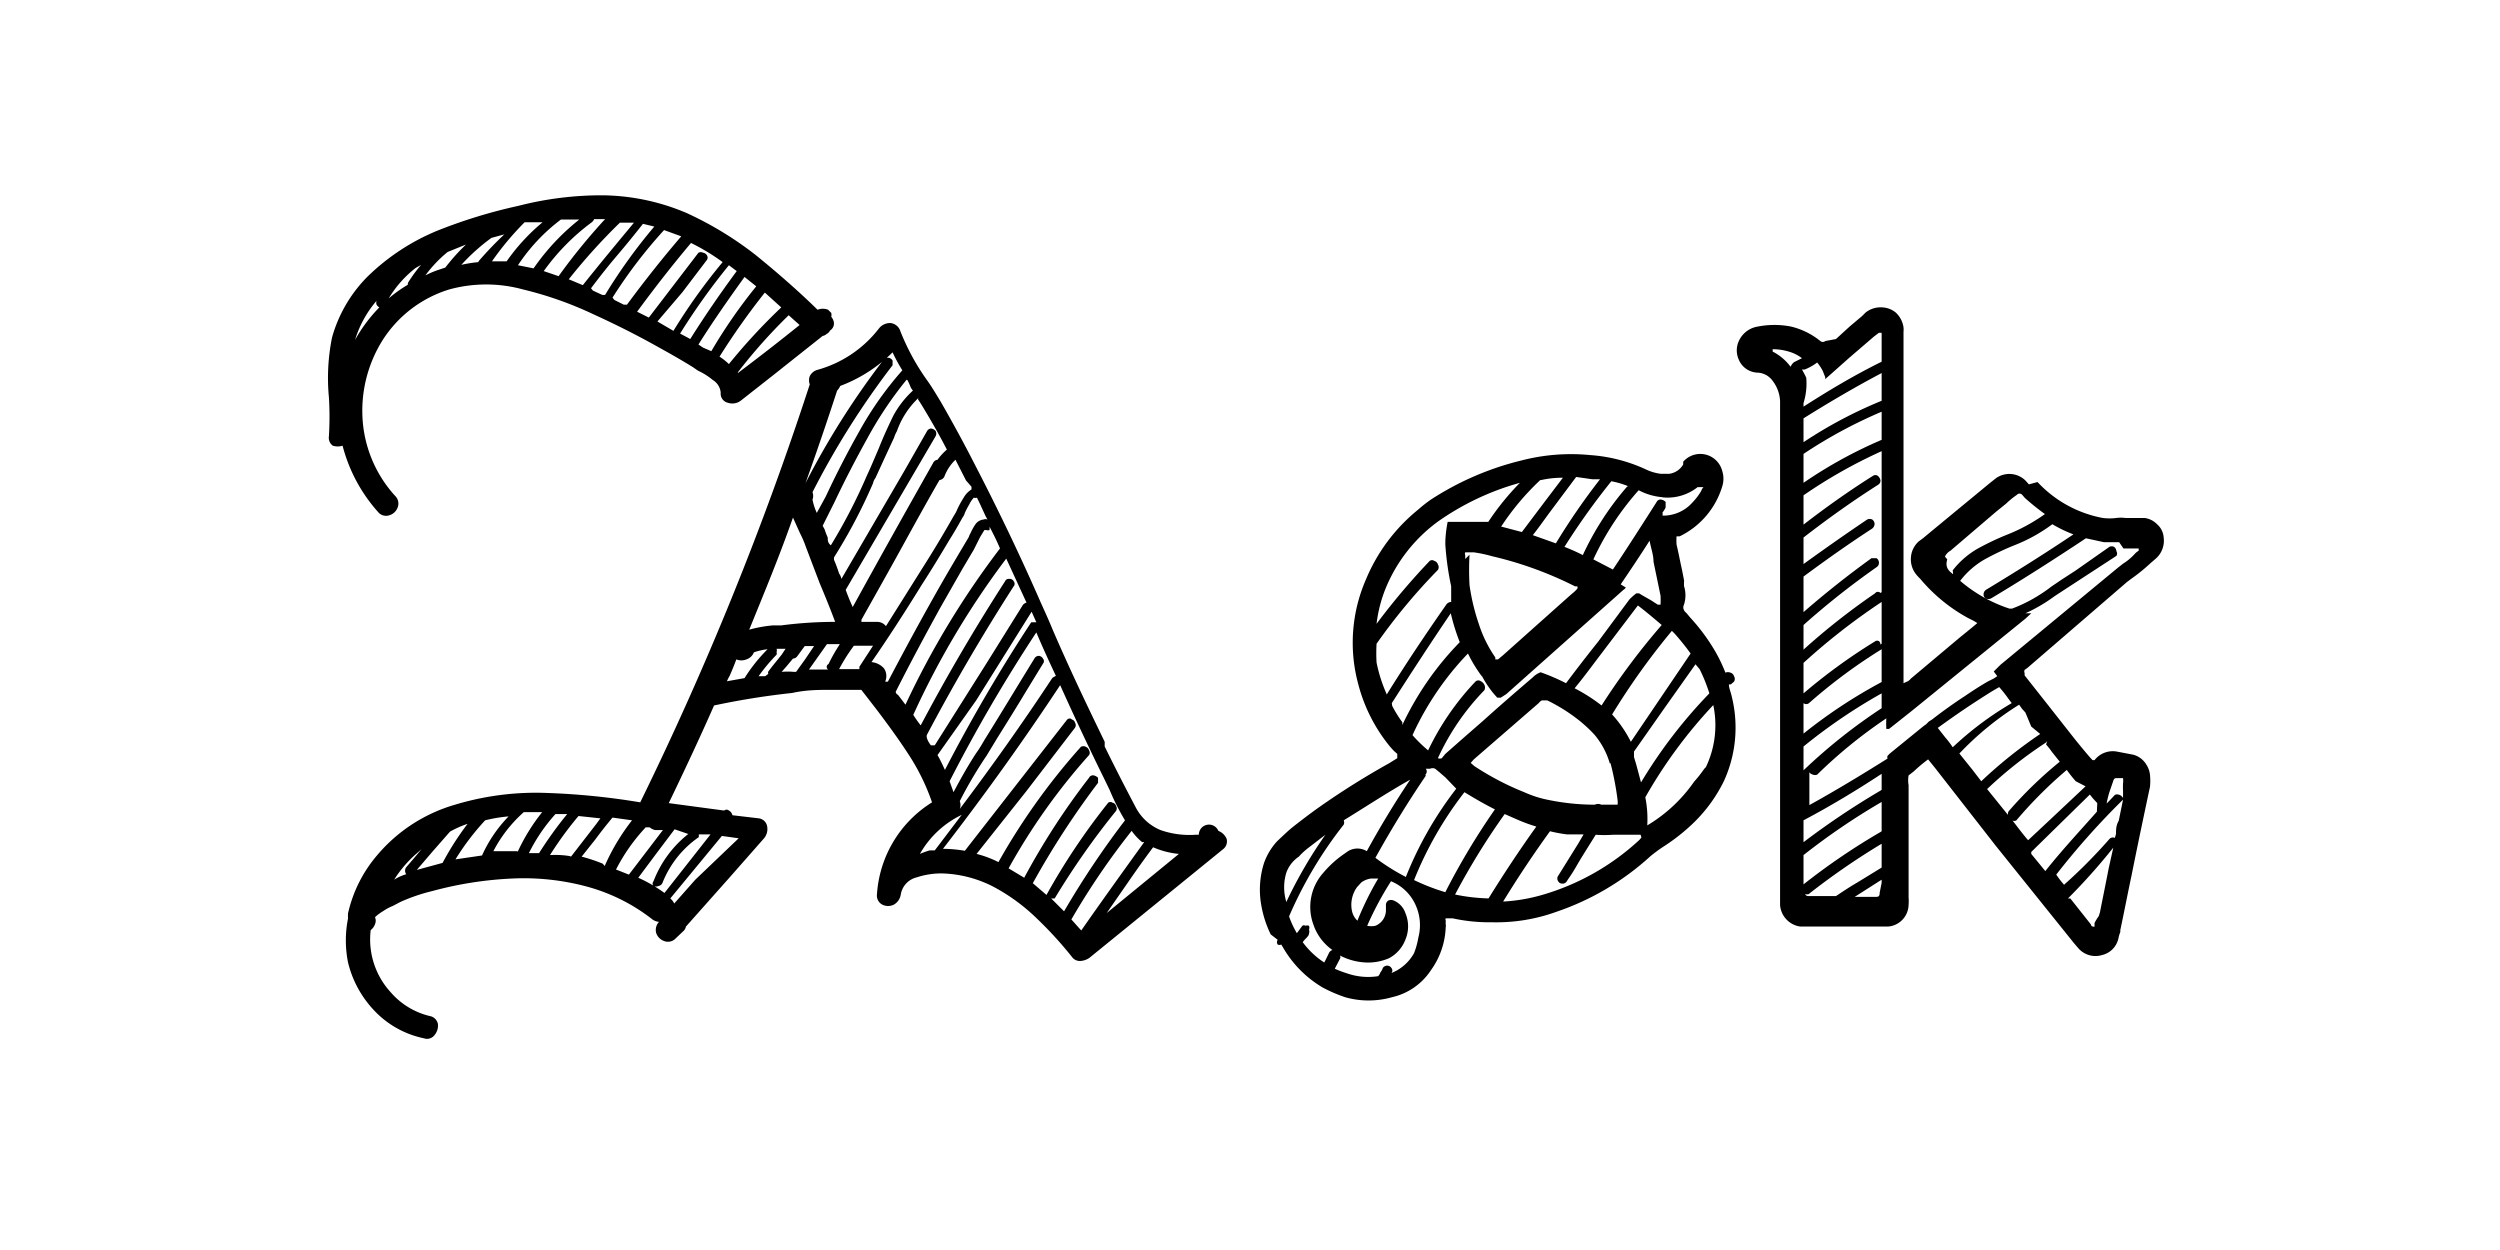 <svg id="레이어_1" data-name="레이어 1" xmlns="http://www.w3.org/2000/svg" viewBox="0 0 64 32"><title>Logo</title><path d="M21.34,8.22a.21.21,0,0,1-.09.24v0a.2.2,0,0,1-.09.09.19.19,0,0,1-.1.05l-1.26,1-.84.66a.36.36,0,0,1-.33.05.24.24,0,0,1-.18-.26.42.42,0,0,0-.2-.32,1.73,1.73,0,0,0-.38-.24l-.13-.09c-.29-.18-.59-.35-.88-.51-.55-.31-1.11-.59-1.68-.85a9.27,9.27,0,0,0-1.79-.63,3.57,3.57,0,0,0-1.89,0,3.1,3.1,0,0,0-1.7,1.29,3.4,3.4,0,0,0-.52,2,3.22,3.22,0,0,0,.84,2,.27.27,0,0,1,.06.29.32.32,0,0,1-.21.2.26.26,0,0,1-.28-.07,4.08,4.08,0,0,1-.92-1.71.42.42,0,0,1-.25,0,.25.25,0,0,1-.1-.24,8.17,8.17,0,0,0,0-1,5.23,5.23,0,0,1,.08-1.53,3.57,3.57,0,0,1,.9-1.55A5.6,5.6,0,0,1,11.21,5.9a13.17,13.17,0,0,1,2.06-.63A8.55,8.55,0,0,1,15.45,5a5.64,5.64,0,0,1,2.12.45,8.83,8.83,0,0,1,1.79,1.09c.54.44,1.07.9,1.57,1.39a.36.36,0,0,1,.27,0l.08.08a.21.21,0,0,1,0,.1A.31.31,0,0,1,21.34,8.22Zm9.85,13.05a.38.38,0,0,1,.21.2.25.25,0,0,1-.09.27l-1.07.87-2.35,1.91a.45.45,0,0,1-.22.08.25.25,0,0,1-.21-.08,9.75,9.75,0,0,0-.91-1,4.89,4.89,0,0,0-1.1-.81,3.05,3.05,0,0,0-1.32-.35,2,2,0,0,0-.66.1.54.54,0,0,0-.41.44.36.36,0,0,1-.18.26.33.33,0,0,1-.29,0,.26.26,0,0,1-.14-.26,3,3,0,0,1,1.41-2.36,5.49,5.49,0,0,0-.61-1.24c-.26-.4-.54-.78-.82-1.15l-.38-.49-.28,0-.32,0-.17,0c-.32,0-.64,0-1,.08a19.54,19.54,0,0,0-2,.32c-.37.84-.76,1.67-1.16,2.5l1.42.19,0,0s0,0,0,0a.09.09,0,0,1,.12,0,.18.18,0,0,1,.09.12l.68.08h0a.25.25,0,0,1,.21.21.37.37,0,0,1-.08.3l-.88,1-1.12,1.26a.21.21,0,0,1-.07.12l-.19.18a.27.27,0,0,1-.3.07.33.33,0,0,1-.2-.2.3.3,0,0,1,.07-.29h0a.34.34,0,0,1-.19-.08,4.72,4.72,0,0,0-1.68-.83,6.24,6.24,0,0,0-1.88-.2,9.42,9.42,0,0,0-2.05.32,4.66,4.66,0,0,0-.82.28l-.19.1a1.34,1.34,0,0,0-.26.14,1.15,1.15,0,0,0-.2.15.23.23,0,0,1,0,.18.33.33,0,0,1-.11.15,2,2,0,0,0,0,.48,2,2,0,0,0,.51,1.11,1.91,1.91,0,0,0,1,.61.26.26,0,0,1,.21.2.37.37,0,0,1-.08.28.24.24,0,0,1-.28.09,2.42,2.42,0,0,1-1.25-.69,2.71,2.71,0,0,1-.69-1.25,2.87,2.87,0,0,1,0-1.13.79.79,0,0,1,0-.13,3.45,3.45,0,0,1,.74-1.48,4.09,4.09,0,0,1,2-1.3,7.16,7.16,0,0,1,2.36-.3,18.09,18.09,0,0,1,2.38.24,82.06,82.06,0,0,0,4.34-10.7.3.3,0,0,1,0-.21.31.31,0,0,1,.19-.16,3,3,0,0,0,1.58-1.06.36.36,0,0,1,.3-.14.3.3,0,0,1,.25.21,5.85,5.85,0,0,0,.68,1.25c.13.18.24.37.35.55.31.54.61,1.09.89,1.64.6,1.16,1.16,2.33,1.68,3.52.1.22.2.44.29.66.43,1,.88,1.94,1.34,2.89l0,.12c.25.51.5,1,.78,1.53a1.26,1.26,0,0,0,.65.61,2.24,2.24,0,0,0,.89.12h.09A.26.26,0,0,1,31.19,21.27ZM9.09,8.7a3.91,3.91,0,0,1,.62-.83.23.23,0,0,1-.07-.07.16.16,0,0,1,0-.1A2.78,2.78,0,0,0,9.09,8.7Zm1.36-1.47a3.72,3.72,0,0,1,.33-.45l-.14.08a2.85,2.85,0,0,0-.69.78,3.36,3.36,0,0,1,.49-.35A.13.13,0,0,1,10.45,7.23Zm-.36,15.29a1.23,1.23,0,0,1,.31-.14.15.15,0,0,1,0-.18l.19-.22.2-.24-.16.14A3,3,0,0,0,10.09,22.52Zm1.24-.43a7.28,7.28,0,0,1,.64-1,2.57,2.57,0,0,0-.45.2l-.43.49-.42.49ZM11.4,6.85a5,5,0,0,1,.53-.59l-.47.19a3.26,3.26,0,0,0-.57.6,2.33,2.33,0,0,1,.33-.14ZM11.66,22l.68-.1a3.47,3.47,0,0,1,.68-1,3.76,3.76,0,0,0-.6.1A6.45,6.45,0,0,0,11.66,22Zm.59-15.31A9.4,9.4,0,0,1,12.91,6l-.33.09a5.12,5.12,0,0,0-.77.69A3.42,3.42,0,0,1,12.25,6.71Zm.33,0,.39,0a5.08,5.08,0,0,1,.92-1l-.3,0-.16,0h0A7.48,7.48,0,0,0,12.58,6.71Zm.68,15.1a4.93,4.93,0,0,1,.62-1h-.47a3.47,3.47,0,0,0-.78,1c.21,0,.42,0,.62,0A0,0,0,0,0,13.26,21.81Zm0-15,.4.08a5.79,5.79,0,0,1,1.17-1.25l-.42,0-.05,0A4.7,4.7,0,0,0,13.26,6.79Zm.28,15.05h.26a10.13,10.13,0,0,1,.72-1h-.3A4.37,4.37,0,0,0,13.54,21.84Zm.38-14.9.38.13a15.44,15.44,0,0,1,1.19-1.46h-.28a.21.21,0,0,1-.06.08A5.61,5.61,0,0,0,13.92,6.94Zm.69,15h0l.65-.84.11-.15-.56-.06a8.81,8.81,0,0,0-.73,1C14.27,21.88,14.44,21.89,14.61,21.92Zm0-14.77.31.13c.43-.54.87-1.07,1.31-1.6l-.36,0A15.16,15.16,0,0,0,14.56,7.15Zm.87,15h0v0A5.46,5.46,0,0,1,16.18,21l-.5-.07c-.15.18-.3.37-.44.56l-.35.44A4.26,4.26,0,0,1,15.43,22.11Zm-.3-14.73.24.11.07,0A13.69,13.69,0,0,1,16.75,5.8l-.29-.07c-.22.28-.44.55-.67.82S15.34,7.1,15.13,7.38Zm.55.24.24.12.08,0c.45-.61.91-1.19,1.39-1.75L17,5.89A12.32,12.32,0,0,0,15.68,7.62Zm.37,14.71h0l.87-1.14-.2,0a.37.37,0,0,1-.14-.07h0l-.05,0h-.05l0,0a4.69,4.69,0,0,0-.76,1.08Zm.73-14.16.41.24a14.78,14.78,0,0,1,1.26-1.76,5.45,5.45,0,0,0-.81-.49h0v0c-.48.57-.94,1.16-1.38,1.76l.3.15,1.27-1.66a.13.13,0,0,1,.12,0,.14.14,0,0,1,.1.07.11.11,0,0,1,0,.11l-.63.83Zm.44,13-.49.65-.44.59a3.77,3.77,0,0,1,.67.39l1.18-1.5-.3,0s0,0,0,.07a2.57,2.57,0,0,0-.93,1.17.13.13,0,0,1-.1.08.15.15,0,0,1-.13,0,.09.09,0,0,1,0-.12,2.84,2.84,0,0,1,.89-1.21Zm1.64.23-.43-.06L17.16,23h0s0,0,0,0a.38.38,0,0,1,.1.13l.54-.61ZM17.67,8.68c.37-.59.77-1.17,1.19-1.74l-.2-.15a16.8,16.8,0,0,0-1.25,1.75l.19.1Zm.54.31a13.29,13.29,0,0,1,1.15-1.66l-.3-.24c-.41.57-.81,1.14-1.18,1.73L18,8.9Zm.21.14a1.55,1.55,0,0,1,.24.19A15.07,15.07,0,0,1,20,7.87l-.42-.38A18.25,18.25,0,0,0,18.42,9.13Zm.19,8.31.45-.08a4.17,4.17,0,0,1,.59-.74,1.64,1.64,0,0,0-.35.08.31.31,0,0,1-.19.18.34.34,0,0,1-.26,0c-.05.14-.11.28-.17.42A1,1,0,0,0,18.61,17.44Zm.28-7.89c.53-.4,1.06-.81,1.58-1.23l-.28-.25,0,0a13.84,13.84,0,0,0-1.3,1.46Zm1.41,3.7c-.35,1-.73,1.91-1.12,2.87a3.26,3.26,0,0,1,.61-.11H20a10.66,10.66,0,0,1,1.38-.09c-.13-.35-.27-.69-.4-1L20.63,14a2.63,2.63,0,0,0-.15-.35Zm-.63,4a.06.06,0,0,1,0-.06c.11-.15.23-.29.34-.43l.1-.15a.12.12,0,0,1,.11,0s0,0,0,0a0,0,0,0,1,0,0H20.2l-.19,0h-.13a.11.11,0,0,1,0,.08.13.13,0,0,1,0,.07,4.79,4.79,0,0,0-.46.55l.17,0Zm.34-.05a1.55,1.55,0,0,1,.31,0l.06,0,.23-.32.23-.34H20.6l-.19.26a.14.14,0,0,1-.11.06l-.15.18ZM21.43,10q-.39,1.2-.81,2.37h0a20.57,20.57,0,0,1,2-3.16.14.14,0,0,1,.13-.05.14.14,0,0,1,.1.07s0,.07,0,.12a21,21,0,0,0-2.05,3.25.27.27,0,0,1,0,.19,1.5,1.5,0,0,0,.11.34l.23-.42c.27-.58.56-1.14.87-1.69a8.75,8.75,0,0,1,1.09-1.54,4.09,4.09,0,0,1-.25-.46,3.8,3.8,0,0,1-1.34.86A.41.41,0,0,1,21.43,10Zm-.22,7a4.4,4.4,0,0,1,.29-.51h-.33l-.46.65.49,0A.08.08,0,0,1,21.21,17Zm2-7.28a9.69,9.69,0,0,0-1,1.49c-.3.54-.58,1.08-.84,1.63l-.31.62.05.09a1.8,1.8,0,0,0,.08.21c0,.07,0,.14.08.2a14.25,14.25,0,0,0,.92-1.78l.1-.22.21-.49c.11-.28.23-.54.36-.81a2.42,2.42,0,0,1,.51-.66s0,0,0,0l-.05-.07A1.74,1.74,0,0,0,23.23,9.73Zm.3.47a2.15,2.15,0,0,0-.55.85.77.77,0,0,0-.07.16l-.26.56-.22.48a.31.31,0,0,0-.06.13,13.77,13.77,0,0,1-1,1.9v.06a3.62,3.62,0,0,1,.13.35.35.35,0,0,1,.06.14l1.62-2.78.57-1a.13.13,0,0,1,.11-.07.2.2,0,0,1,.11.06.14.14,0,0,1,0,.14l-2.3,3.93c.05.14.11.29.18.44.68-1.24,1.37-2.47,2.07-3.71a.14.14,0,0,1,.1-.06,1.51,1.51,0,0,1,.24-.26c-.2-.39-.42-.77-.65-1.15l-.09-.14ZM22,17.07l.35-.54-.49,0a4.67,4.67,0,0,0-.38.6H22Zm2.73-4.77-.27-.53a1.15,1.15,0,0,0-.28.42.16.16,0,0,1-.13.1c-.34.59-.67,1.19-1,1.79s-.67,1.2-1,1.79a.09.09,0,0,1,0,.05l.41,0a.28.28,0,0,1,.22.11l.93-1.48q.42-.66.81-1.35a.87.87,0,0,0,.09-.17,2.69,2.69,0,0,1,.16-.29.58.58,0,0,1,.2-.21l0-.07Zm-2,5.15a0,0,0,0,1,0,0h0c.43-.82.87-1.63,1.33-2.44.24-.42.49-.84.74-1.26a.54.54,0,0,1,.05-.11,1.26,1.26,0,0,1,.13-.23.29.29,0,0,1,.2-.11.13.13,0,0,1,.1,0l-.05-.09c-.07-.15-.14-.31-.22-.47a.12.12,0,0,1-.08,0,.7.7,0,0,0-.12.18,2.12,2.12,0,0,0-.11.21.33.33,0,0,1-.06.12c-.11.2-.22.39-.34.58-.22.37-.45.75-.69,1.12-.42.68-.85,1.35-1.3,2a.49.49,0,0,1,.32.16A.35.35,0,0,1,22.66,17.45Zm.2.26s0,.05.06.08l.19.25a21.82,21.82,0,0,1,2.42-4c-.08-.19-.17-.37-.27-.56v0a.24.24,0,0,1,0,.09.1.1,0,0,1-.07,0h-.06l-.11.18-.1.2-.06.12-.29.49-.57,1c-.38.69-.75,1.38-1.11,2.09Zm1,1.37,1.35-2.14.91-1.46s.05-.05.09-.05l-.52-1.13a21.31,21.31,0,0,0-2.38,4,3.15,3.15,0,0,0,.19.27q1-1.89,2.16-3.69a.1.1,0,0,1,.11-.06.11.11,0,0,1,.11.06.1.1,0,0,1,0,.13q-1.19,1.85-2.22,3.8C23.7,18.88,23.77,19,23.83,19.08Zm0,2.69.69-.91,0,0a2.44,2.44,0,0,0-1.07,1A2.07,2.07,0,0,1,23.8,21.77Zm2.6-5.84-.12-.27-1.42,2.27L24,19.33c.07.12.13.25.19.38A42.1,42.1,0,0,1,26.4,15.93ZM26.91,23l.33.33A22.52,22.52,0,0,1,28.8,21a5.56,5.56,0,0,1-.39-.77l-.15-.31c-.39-.79-.76-1.58-1.12-2.38-.95,1.44-1.95,2.83-3,4.19a3.43,3.43,0,0,1,.56.05l2.62-3.36s.07-.06.12,0a.11.11,0,0,1,.08.08.12.12,0,0,1,0,.13l-1.25,1.63L25,21.86a2.69,2.69,0,0,1,.56.21,16.67,16.67,0,0,1,2.11-2.95.13.13,0,0,1,.13,0,.14.14,0,0,1,.08.09.11.11,0,0,1,0,.12,15.89,15.89,0,0,0-2.06,2.9l.4.24a18.35,18.35,0,0,1,1.66-2.56.11.11,0,0,1,.12-.06.24.24,0,0,1,.11.06s0,.08,0,.13a21.31,21.31,0,0,0-1.67,2.57l.35.3a0,0,0,0,0,0,0,17,17,0,0,1,1.58-2.36.09.09,0,0,1,.11,0,.11.11,0,0,1,.09.08.12.12,0,0,1,0,.13A19.85,19.85,0,0,0,27,23S26.94,23,26.91,23Zm.12-5.7c-.17-.36-.34-.73-.5-1.11A40.07,40.07,0,0,0,24.31,20l.1.28c.18-.34.37-.68.58-1,.08-.11.15-.23.22-.35.43-.69.85-1.39,1.27-2.07a.13.13,0,0,1,.12-.07.14.14,0,0,1,.1.07.1.1,0,0,1,0,.13l-.44.72c-.24.4-.49.8-.74,1.2l-.26.43a10.84,10.84,0,0,0-.69,1.17.28.28,0,0,1,0,.2c.82-1.09,1.61-2.2,2.36-3.34A.16.16,0,0,1,27,17.32Zm.39,6.23.26.29c.53-.76,1.07-1.51,1.61-2.26h0a.1.1,0,0,0-.05,0,1.5,1.5,0,0,1-.27-.29A18.93,18.93,0,0,0,27.42,23.55Zm.88-.13,1.88-1.54a2.14,2.14,0,0,1-.66-.17c-.21.28-.41.56-.61.85S28.5,23.13,28.3,23.42Z"/><path d="M32.53,23.92a2.79,2.79,0,0,1-.24-.74,2.25,2.25,0,0,1,.07-1.09,1.62,1.62,0,0,1,.34-.56c.14-.13.27-.26.41-.37s.45-.35.68-.51a20.2,20.2,0,0,1,1.77-1.11l.21-.13s0,0,0-.05,0,0,0-.06l-.09-.08-.09-.1a4.17,4.17,0,0,1-.82-1.61,4.05,4.05,0,0,1,.2-2.68,4.54,4.54,0,0,1,1.33-1.78,3.75,3.75,0,0,1,.33-.26,7.5,7.5,0,0,1,2.31-1,5.06,5.06,0,0,1,1.77-.14,4.08,4.08,0,0,1,1.41.36,1.25,1.25,0,0,0,.4.12h.21a.49.49,0,0,0,.36-.24l0-.07a.58.58,0,0,1,1,.24.65.65,0,0,1,0,.39A2.09,2.09,0,0,1,43,13.73l0,0-.08,0s0,0,0,0v0a1.48,1.48,0,0,0,0,.21c.05.21.09.43.14.65l.05.26a.11.11,0,0,1,0,.05l0,.1a.79.79,0,0,1,0,.48.15.15,0,0,0,0,.14.19.19,0,0,0,.06.07l.1.12a5,5,0,0,1,.66.9,4,4,0,0,1,.24.51,0,0,0,0,0,0,0l0,0a.17.17,0,0,1,.13,0,.13.13,0,0,1,.09.09.13.13,0,0,1,0,.14l-.08.07-.05,0c0,.1.05.2.07.3A3.29,3.29,0,0,1,44.13,20a3.84,3.84,0,0,1-.77,1.06,5,5,0,0,1-.77.61,3.69,3.69,0,0,0-.34.25,6.82,6.82,0,0,1-2.4,1.42,4.52,4.52,0,0,1-1.66.27,4.38,4.38,0,0,1-1-.1l-.12,0h0l-.06,0a.05.05,0,0,0,0,.05v.1a.19.19,0,0,1,0,.08,2,2,0,0,1-.38,1.1,1.62,1.62,0,0,1-1,.69,2.19,2.19,0,0,1-1.19,0,3.76,3.76,0,0,1-.58-.25l0,0a2.83,2.83,0,0,1-1-1l-.06-.1a.1.1,0,0,1-.09,0,.1.1,0,0,1,0-.12v0Zm.4-1.58a1.29,1.29,0,0,0,0,.75,11.6,11.6,0,0,1,1-1.72l-.43.33a1.79,1.79,0,0,0-.25.23.05.05,0,0,1,0,0A.84.84,0,0,0,32.93,22.34ZM34.4,21a.15.15,0,0,1,0,.11A10.5,10.5,0,0,0,33,23.46a2.39,2.39,0,0,0,.2.43l.14-.19a.07.07,0,0,1,.08,0,.13.13,0,0,1,.09,0,.13.13,0,0,1,0,.1.14.14,0,0,1,0,.1c0,.07-.11.14-.16.22a2.1,2.1,0,0,0,.55.52c.05-.09.09-.18.13-.26a.16.16,0,0,1,.08-.06,1.31,1.31,0,0,1-.49-.66,1.31,1.31,0,0,1,.26-1.32,2.67,2.67,0,0,1,.56-.5s0,0,.07-.05a.46.46,0,0,1,.48,0q.52-.95,1.11-1.83C35.53,20.28,35,20.63,34.4,21Zm1.91,3a1.24,1.24,0,0,0-.07-.83,1.17,1.17,0,0,0-.63-.61h0A8.27,8.27,0,0,0,35,23.7a.5.5,0,0,0,.21,0,.43.43,0,0,0,.27-.41v-.14a.13.13,0,0,1,.07-.1.17.17,0,0,1,.12,0,.53.53,0,0,1,.31.33.87.87,0,0,1,0,.67.9.9,0,0,1-.42.48,1.35,1.35,0,0,1-.59.11,1.6,1.6,0,0,1-.67-.18.08.08,0,0,1,0,.09l-.13.25a3,3,0,0,0,.32.12,1.64,1.64,0,0,0,.79.07.27.27,0,0,0,.06-.1.3.3,0,0,0,.06-.11.14.14,0,0,1,.11-.06.13.13,0,0,1,.11.06.1.1,0,0,1,0,.13,1.15,1.15,0,0,0,.58-.51A2,2,0,0,0,36.31,24Zm-1-1.51h-.21a.55.55,0,0,0-.25.1l0,0-.11.12a.78.78,0,0,0-.13.61.48.48,0,0,0,.14.25h0A7.92,7.92,0,0,1,35.3,22.46Zm1.19-2.63q-.68,1-1.29,2.1a5.35,5.35,0,0,0,.78.49l0,0a9.33,9.33,0,0,1,1.29-2.26L37,19.9l-.15-.13-.11-.09a.15.15,0,0,0-.13,0l0,0H36.5A.11.11,0,0,1,36.49,19.83Zm-1-2.08c.49-.79,1-1.55,1.53-2.31a.16.16,0,0,1,.12-.06c0-.13,0-.27,0-.4A7.38,7.38,0,0,1,37,13.93q0-.27.06-.57h.22l.48,0,.34,0a6.64,6.64,0,0,1,.81-1,6.76,6.76,0,0,0-2.11,1,4,4,0,0,0-1.31,1.66,3.51,3.51,0,0,0-.25.95,17.53,17.53,0,0,1,1.36-1.61.1.1,0,0,1,.12,0,.13.13,0,0,1,.09.09.13.13,0,0,1,0,.14,15.14,15.14,0,0,0-1.57,1.89,4.23,4.23,0,0,0,0,.48A3.77,3.77,0,0,0,35.49,17.75Zm.14.29a3.19,3.19,0,0,0,.26.42l0,.07,0,0a7.73,7.73,0,0,1,1.47-2.12h0a0,0,0,0,0,0,0,.1.1,0,0,0,0,0,5.25,5.25,0,0,1-.23-.74C36.65,16.42,36.13,17.22,35.63,18Zm2.3-.75a3.58,3.58,0,0,1-.36-.59,7.5,7.5,0,0,0-1.42,2.09,3.68,3.68,0,0,0,.4.39,6.81,6.81,0,0,1,1.22-1.77.11.11,0,0,1,.13,0,.2.2,0,0,1,.09.09.16.16,0,0,1,0,.14,6.18,6.18,0,0,0-1.19,1.74.13.13,0,0,0,.1,0l0,0L37,19.3l.42-.37.16-.14.39-.34c.42-.38.85-.75,1.27-1.11l0,0a.53.53,0,0,1,.2-.13,5.3,5.3,0,0,1,.65.28c.27-.36.54-.71.82-1.06l.8-1.08h0l0,0s0,0,0,0v0l0,0,0,0a1.37,1.37,0,0,1,.18-.16h.07l.1.06h0l.21.12.17.11h.07l0,0v0a2.23,2.23,0,0,0,0-.23l-.18-.87c0-.18-.07-.36-.1-.54-.24.38-.49.75-.74,1.12l.13.08h0a.05.05,0,0,1,0,0s0,0,0,0l0,0a.17.17,0,0,1-.06.06l-3,2.67-.14.09H38.4l-.07,0A2.52,2.52,0,0,1,37.93,17.29ZM37,22.84a18,18,0,0,1,1.27-2.12c-.26-.13-.52-.28-.78-.44a9.27,9.27,0,0,0-1.29,2.25h0s0,0,0,0h0A5.46,5.46,0,0,0,37,22.84Zm1.1.17c.39-.63.8-1.25,1.23-1.85a4.09,4.09,0,0,1-.49-.18l-.32-.14a18.08,18.08,0,0,0-1.27,2.06A4.82,4.82,0,0,0,38.12,23Zm-.48-8.81a7,7,0,0,0,0,.78,5.39,5.39,0,0,0,.24,1,3.21,3.21,0,0,0,.42.85h0l0,.05.07,0,0,0,.12-.1,1.76-1.57h0a1,1,0,0,0,.15-.14.09.09,0,0,0,0-.06v0l0,0-.06,0a9.44,9.44,0,0,0-2.12-.77,3.56,3.56,0,0,0-.47-.1l-.15,0s-.06,0-.07,0a.08.08,0,0,0,0,.07v.1Zm3.59,5.34a2,2,0,0,0-.39-.73,3.62,3.62,0,0,0-.41-.38,4.45,4.45,0,0,0-.8-.5h-.14a.27.27,0,0,0-.08.07l-1.66,1.44-.08.09a0,0,0,0,1,0,0,0,0,0,0,0,0,0s0,0,0,0a.05.05,0,0,0,0,0l.09.08a7.1,7.1,0,0,0,1.28.67,2.84,2.84,0,0,0,.49.17,5.94,5.94,0,0,0,1.32.15.17.17,0,0,1,.16,0h.37s0,0,.05,0l0,0v0a.49.49,0,0,0,0-.12A7.32,7.32,0,0,0,41.23,19.54Zm-1.78-7.25a6.58,6.58,0,0,0-1,1.19l.53.14.61-.81.44-.58A2.48,2.48,0,0,0,39.45,12.29ZM42,21.37v0h0a0,0,0,0,0,0,0h-.39l-.32,0a3.23,3.23,0,0,1-.44,0c-.16.26-.33.52-.48.78s-.17.27-.26.41a.12.12,0,0,1-.12.06.11.11,0,0,1-.1-.06.12.12,0,0,1,0-.14l.51-.82.14-.24-.43,0a3.58,3.58,0,0,1-.43-.08q-.63.87-1.2,1.8a4.46,4.46,0,0,0,1-.17,6.19,6.19,0,0,0,2.49-1.41l.05-.06Zm-1.65-9.16-.68.91c-.14.19-.28.39-.43.58l.59.21a17,17,0,0,1,1.13-1.64l-.19,0Zm1.34.24a2.23,2.23,0,0,0-.44-.13A18.12,18.12,0,0,0,40.05,14a4.84,4.84,0,0,1,.47.21A7.44,7.44,0,0,1,41.66,12.45ZM41,18.06l0,0h0A17.82,17.82,0,0,1,42.54,16c-.2-.17-.4-.34-.61-.5l-1.07,1.41c-.18.24-.36.48-.55.71A4.36,4.36,0,0,1,41,18.06Zm1.58-5.33a1.57,1.57,0,0,1-.63-.18,7.22,7.22,0,0,0-1.16,1.77l.5.26c.38-.57.75-1.15,1.12-1.73a.11.11,0,0,1,.12-.06.2.2,0,0,1,.11.06s0,.08,0,.14a.57.57,0,0,1-.08.13.22.22,0,0,1,0,.08,1,1,0,0,0,.77-.34,1.58,1.58,0,0,0,.22-.29.27.27,0,0,1,.06-.1l0,0h-.08l-.07,0,0,0A1.24,1.24,0,0,1,42.54,12.73Zm.7,4c-.13-.18-.26-.34-.4-.5l-.08-.08a.08.08,0,0,1,0,0,18.06,18.06,0,0,0-1.53,2.14,3.1,3.1,0,0,1,.48.7Zm.15.24-.8,1.13-.8,1.14,0,.14.06.2.12.45a12.55,12.55,0,0,1,1.75-2.28,4.23,4.23,0,0,0-.25-.62L43.4,17Zm.24,2.67a2.49,2.49,0,0,0,.19-1.59,12.3,12.3,0,0,0-1.74,2.36,2.85,2.85,0,0,1,.05.72s0,0,0,0,0,0,0,0h0a3.87,3.87,0,0,0,1.2-1.12A3.18,3.18,0,0,0,43.63,19.68Z"/><path d="M52.16,12.34a3.05,3.05,0,0,0,1.67.92,1.4,1.4,0,0,0,.35,0,.91.91,0,0,1,.23,0l.32,0h.17a.54.54,0,0,1,.32.16.49.49,0,0,1,.17.34.61.61,0,0,1-.19.53l-.15.13a4.54,4.54,0,0,1-.48.39l-.12.09,0,0L51.9,17.1a.08.08,0,0,0,0,0l-.07.05a.1.1,0,0,0,0,.08l0,0,0,.06.6.76.7.89c.22.27.37.45.44.52h0l.05,0s0,0,0,0,0,0,0,0a.59.59,0,0,1,.57-.22l.42.08a.56.56,0,0,1,.34.26.58.58,0,0,1,.09.26,1.53,1.53,0,0,1,0,.3c-.16.75-.32,1.51-.47,2.26-.1.47-.19.94-.29,1.41v.05a.84.84,0,0,0-.05.17.56.56,0,0,1-.42.42.58.58,0,0,1-.6-.17l-.12-.14s0,0,0,0l-2-2.49-1.56-2,0,0-.17-.21,0,0,0,0a3.79,3.79,0,0,0-.37.31l-.13.1a.71.71,0,0,0,0,.25v2.87a1.23,1.23,0,0,1,0,.19.57.57,0,0,1-.53.56H46.09a.6.6,0,0,1-.52-.55V10.62c0-.12,0-.23,0-.35a.92.92,0,0,0-.19-.52A.5.5,0,0,0,45,9.54a.54.54,0,0,1-.49-.34.57.57,0,0,1,0-.46A.64.64,0,0,1,45,8.36a2.21,2.21,0,0,1,.85,0,1.89,1.89,0,0,1,.75.37l0,0,0,0a.1.1,0,0,0,.13,0L47,8.68l.35-.32.32-.27L47.76,8a.62.62,0,0,1,.44-.13.58.58,0,0,1,.33.13.64.64,0,0,1,.2.38.52.52,0,0,1,0,.11v9a.1.1,0,0,1,0,0h0l.11-.05a.27.27,0,0,0,.08-.07l.06-.05,1.19-1,.32-.26h0l.13-.11a.06.06,0,0,0,0,0,.08.08,0,0,0,0,0l-.1-.06-.14-.07a4.25,4.25,0,0,1-1.22-1,1.31,1.31,0,0,1-.11-.12.61.61,0,0,1-.13-.43.6.6,0,0,1,.2-.41l.12-.09,0,0,.18-.15,1.54-1.27,0,0,.14-.11a.59.59,0,0,1,.75.06l.09.1ZM45.84,9.39a.27.27,0,0,1,.09-.12l.2-.1A1,1,0,0,0,45.79,9a1.4,1.4,0,0,0-.41-.06h0a.05.05,0,0,0,0,0V9h0A1.33,1.33,0,0,1,45.84,9.39Zm.33.93v.09c.64-.41,1.29-.8,2-1.15V8.52h-.07l0,0-.12.09-.64.55-.45.4h0l-.17.15h0l0,0a.09.09,0,0,0,0-.07l-.06-.15a1.28,1.28,0,0,0-.14-.21,1.4,1.4,0,0,1-.32.18h-.07a2.12,2.12,0,0,1,.11.21A1.69,1.69,0,0,1,46.17,10.32Zm0,1a11.33,11.33,0,0,1,2-1.06V9.55c-.68.36-1.33.74-2,1.16Zm2-.78a12.14,12.14,0,0,0-2,1.08v.74a11.52,11.52,0,0,1,2-1.1Zm0,4.62V11.55a12.74,12.74,0,0,0-2,1.13v.75c.57-.44,1.16-.86,1.78-1.25a.11.11,0,0,1,.12,0,.19.19,0,0,1,.07.12.12.12,0,0,1-.06.11c-.66.42-1.29.87-1.91,1.35v.68c.54-.39,1.08-.77,1.63-1.14a.15.15,0,0,1,.13,0,.15.15,0,0,1,.06.11.16.16,0,0,1-.06.12c-.6.39-1.18.8-1.76,1.23v.91q.84-.73,1.74-1.38c.05,0,.09,0,.13,0a.14.14,0,0,1,.06.1.13.13,0,0,1-.06.13A20.46,20.46,0,0,0,46.17,16v.63A17.4,17.4,0,0,1,48,15.19.09.09,0,0,1,48.14,15.18Zm6.08-1.28H54.1l-.24,0-.46-.1c-.8.53-1.61,1.05-2.43,1.54a.15.15,0,0,1-.13,0,.11.11,0,0,1-.06-.11.14.14,0,0,1,.06-.11c.76-.46,1.51-.93,2.24-1.42a3.36,3.36,0,0,1-.54-.26,4.18,4.18,0,0,1-1,.55q-.39.16-.75.36a2.1,2.1,0,0,0-.61.54,3.73,3.73,0,0,0,1.26.71s0,0,.07,0a3.87,3.87,0,0,0,1-.56l.28-.19.34-.22L54,14a.13.13,0,0,1,.12,0,.15.15,0,0,1,.06.11.11.11,0,0,1,0,.12l-1.35.88-.23.15a4,4,0,0,1-.75.44l.05,0,.1,0,0,0s0,0,0,0l-.14.13,0,0-2.92,2.37-.58.46h-.07l0,0v0a2.44,2.44,0,0,1,0-.27,12.36,12.36,0,0,0-1.77,1.44.14.14,0,0,1-.11,0,.15.15,0,0,1-.09-.06v.84c.67-.37,1.33-.77,2-1.19h0v0a.13.13,0,0,1,0-.07l.06-.06.86-.7h0l.07-.05.07-.07.08-.05h0q.41-.32.84-.6c.19-.13.39-.26.6-.38l.14-.07.09-.06h0s0,0,0,0l-.09-.12v0s0,0,0,0l.17-.17,3-2.48,0,0,.14-.11a1.42,1.42,0,0,0,.3-.25.39.39,0,0,1,.1-.08l0,0v-.06h0l-.39,0Zm-6.08,2.6V15.41a16.46,16.46,0,0,0-2,1.56v.78A14.56,14.56,0,0,1,48,16.42a.09.09,0,0,1,.11,0A.13.13,0,0,1,48.14,16.5Zm-2,1.49v.81a13,13,0,0,1,2-1.32v-.92a.1.1,0,0,1,0,.08A13.74,13.74,0,0,0,46.31,18,.11.11,0,0,1,46.17,18Zm2-.22a14.07,14.07,0,0,0-2,1.36v.61h0a14.19,14.19,0,0,1,2-1.59Zm0,2.47v-.41c-.64.42-1.3.82-2,1.19v.56A20.09,20.09,0,0,1,48.14,20.24Zm0,1.06v-.75a17.28,17.28,0,0,0-2,1.36v.75A16.8,16.8,0,0,1,48.14,21.3Zm0,.93V21.6a18.27,18.27,0,0,0-1.87,1.29.18.18,0,0,1-.09,0,.09.09,0,0,0,.08.05H47l0,0c.18-.12.36-.24.55-.35Zm0,.39v-.08l-.69.44H48c.08,0,.12,0,.12-.11Zm1.41-4,.22.28a2.35,2.35,0,0,1,.19.25A8.29,8.29,0,0,1,51.5,18l-.09-.12a3.25,3.25,0,0,0-.23-.29c-.18.1-.35.21-.52.32-.39.25-.76.51-1.13.78h0Zm.41-4a2.19,2.19,0,0,1,.63-.55,7,7,0,0,1,.73-.35,4.52,4.52,0,0,0,1-.54,6.11,6.11,0,0,1-.51-.41l-.07-.08,0,0,0,0a.09.09,0,0,0-.14,0,2,2,0,0,0-.27.22l0,0-.26.21-1.17,1,0,0a.33.33,0,0,0-.14.15l0,0,.06.07C49.79,14.52,49.88,14.61,50,14.7Zm1.86,3.64-.09-.1-.07-.1a7.74,7.74,0,0,0-1.53,1.25l.33.41.23.3a11.77,11.77,0,0,1,1.51-1.21h0L52,18.6Zm.56.72a.13.13,0,0,1-.05.06,10.58,10.58,0,0,0-1.49,1.18l.67.83c.13.17.25.33.38.48l.47-.44,1-.94L53.14,20a3.25,3.25,0,0,1-.23-.29A11,11,0,0,0,51.62,21a.1.1,0,0,1-.11,0,.13.13,0,0,1-.09-.09.15.15,0,0,1,0-.14,10.47,10.47,0,0,1,1.31-1.27l-.2-.25A1.84,1.84,0,0,0,52.38,19.06Zm1.28,1.6-.11-.12-.08-.1L52,21.81s0,0,0,.05l.36.44c.42-.53.86-1,1.32-1.52Zm.48.79c0-.11,0-.22.07-.34l.11-.54a19.53,19.53,0,0,0-1.71,1.92s0,0,0,0a2.56,2.56,0,0,0,.2.26A13.35,13.35,0,0,0,54,21.48.12.12,0,0,1,54.14,21.45Zm-.41,2c.07-.36.15-.74.22-1.11l.12-.54A15.47,15.47,0,0,1,52.94,23L53,23l.38.48.15.19c0,.05.07.06.09.05s0,0,0,0a.06.06,0,0,0,0,0l0-.09A1.24,1.24,0,0,1,53.73,23.45ZM54,20.28a2.46,2.46,0,0,0-.07.29v0l.07-.07.14-.15a.14.14,0,0,1,.12,0,.17.17,0,0,1,.09.08l0-.18a1.77,1.77,0,0,1,0-.2.53.53,0,0,0,0-.13.06.06,0,0,0,0,0h0l0,0-.14,0c-.06,0-.09,0-.11.07Z"/></svg>
